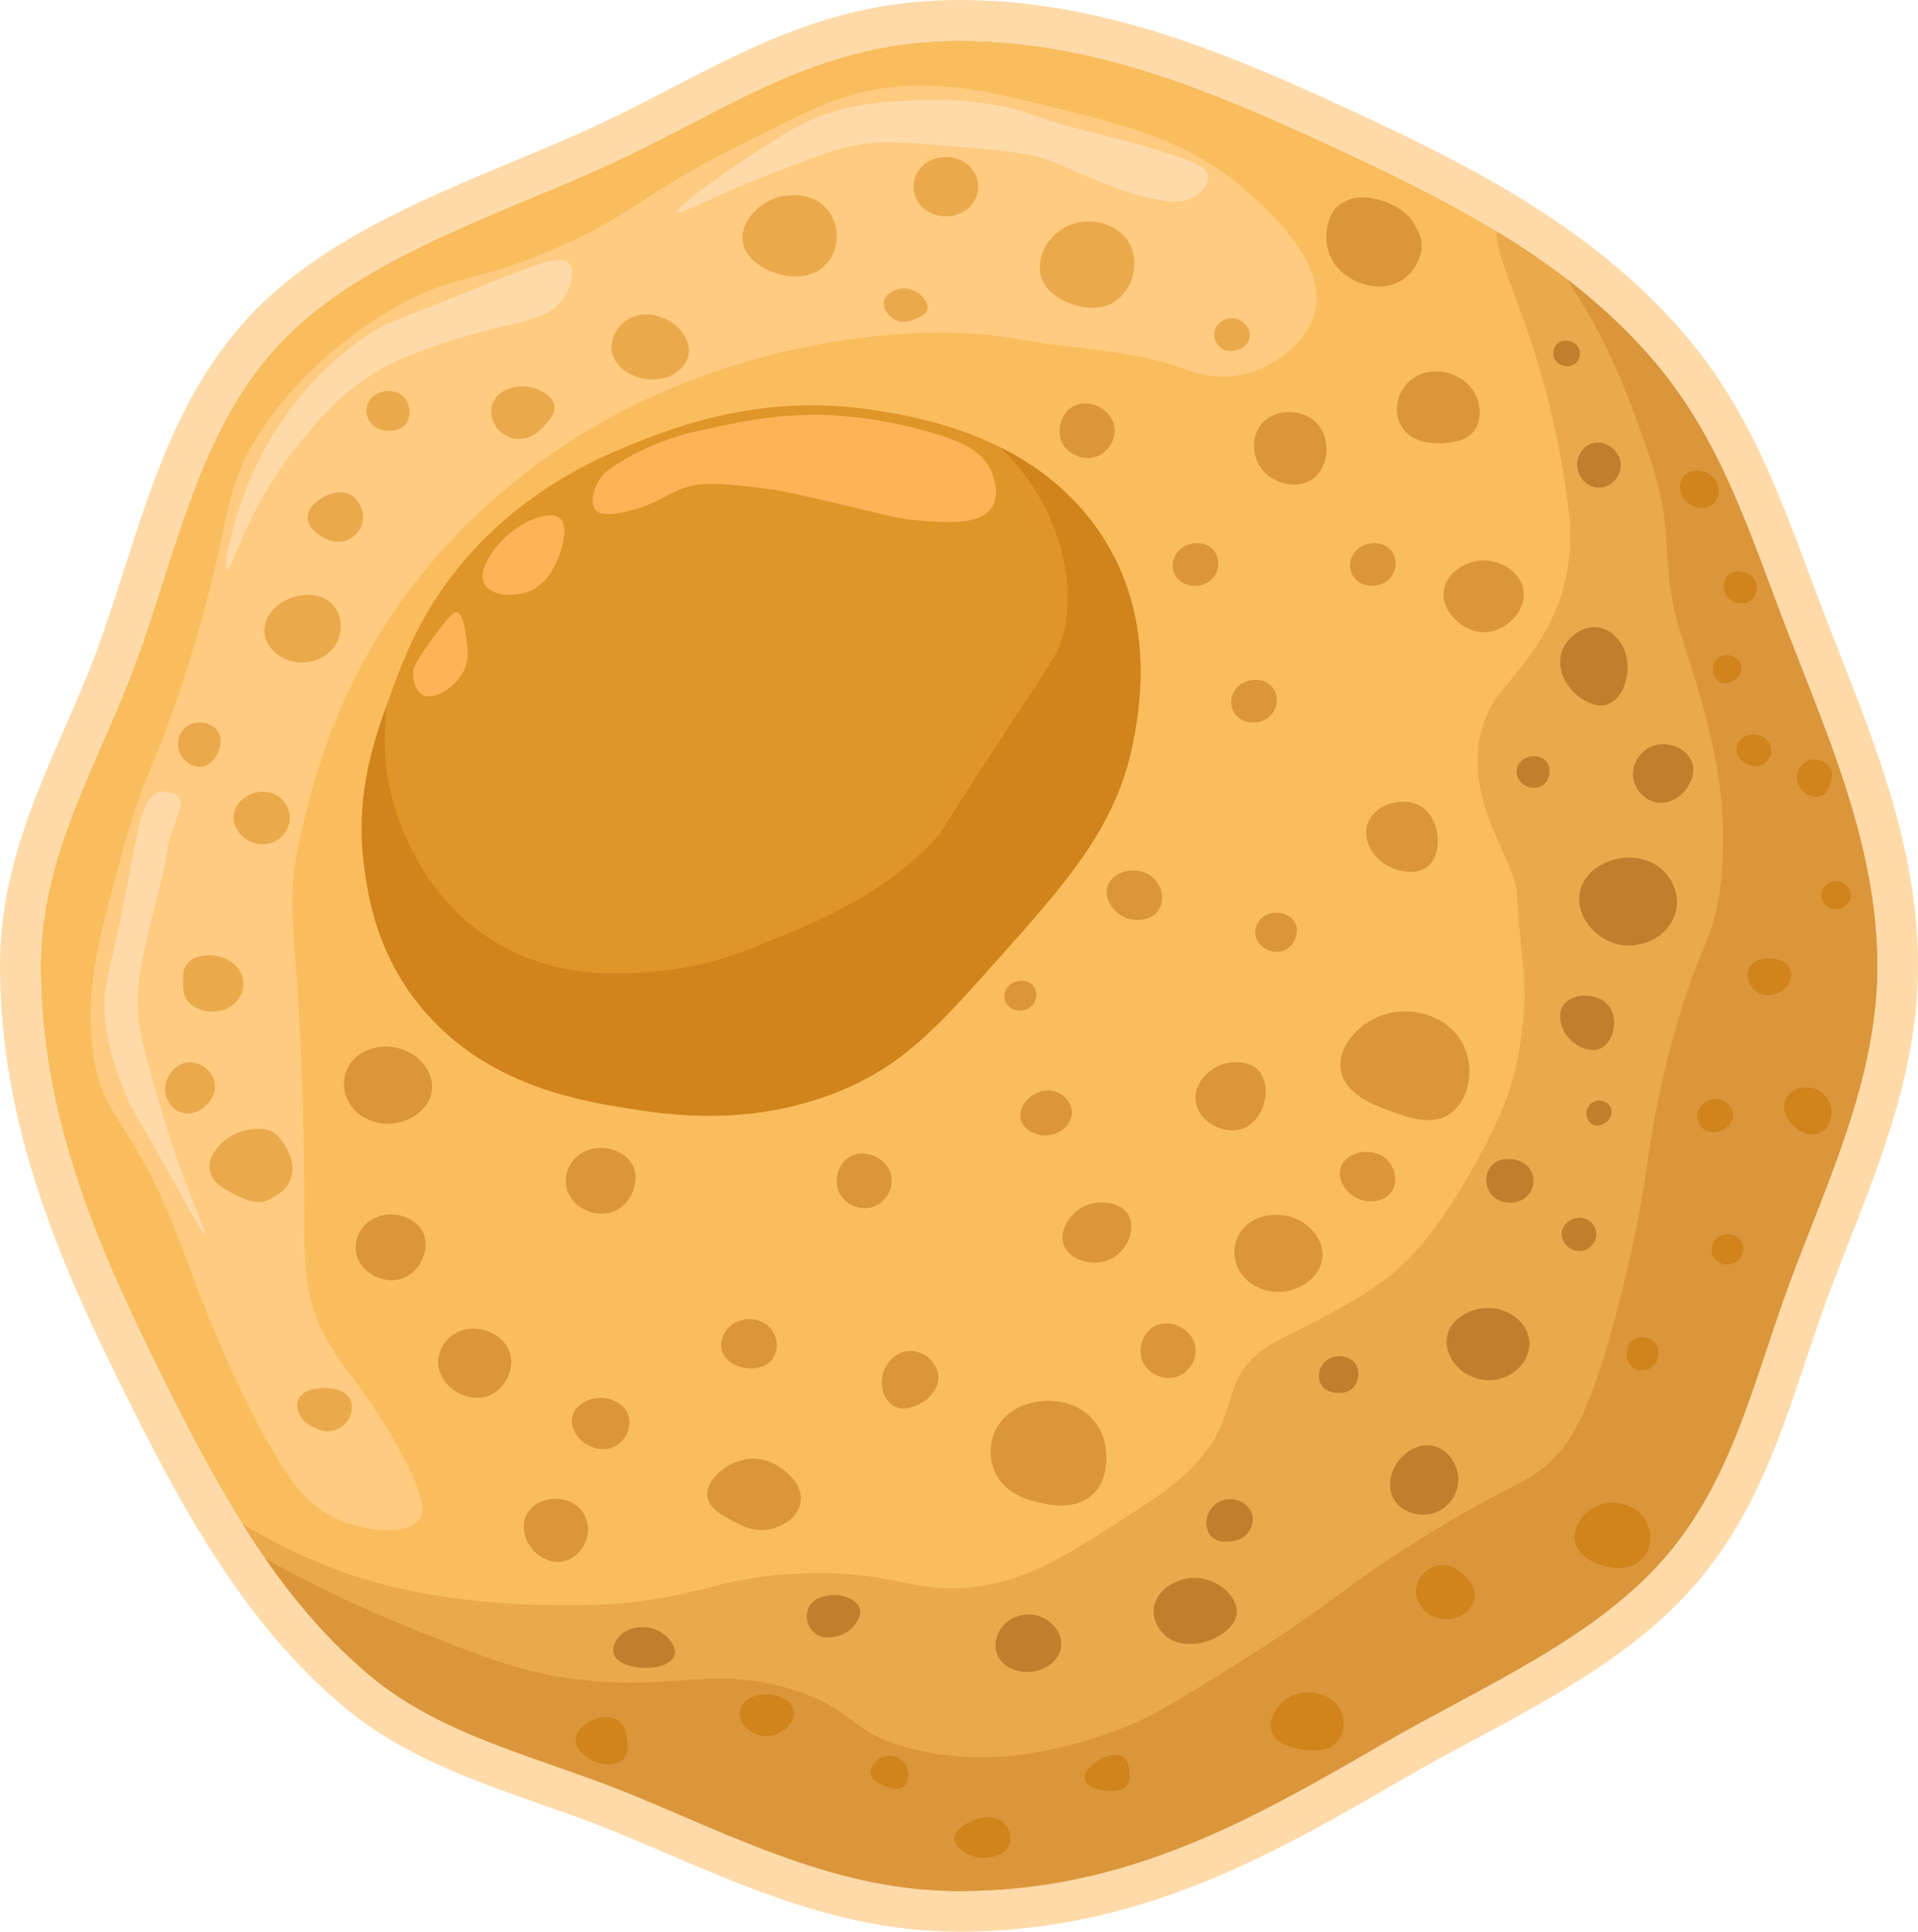 <?xml version="1.0" encoding="UTF-8"?>
<svg id="Capa_2" xmlns="http://www.w3.org/2000/svg" viewBox="0 0 510.278 513.88">
  <defs>
    <style>
      .cls-1 {
        fill: #ffdaa9;
      }

      .cls-2 {
        fill: #f9bd5d;
      }

      .cls-3 {
        fill: #ffcb80;
      }

      .cls-4 {
        fill: #db963b;
      }

      .cls-5 {
        fill: #eaa94b;
      }

      .cls-6 {
        fill: #c17e2d;
      }

      .cls-7 {
        fill: #d1831c;
      }

      .cls-8 {
        fill: #ffb357;
      }

      .cls-9 {
        fill: #e09528;
      }
    </style>
  </defs>
  <g id="Capa_1-2" data-name="Capa_1">
    <g>
      <g>
        <path class="cls-2" d="M499.463,256.935c0,30.18-13.495,57.67-23.351,84.38-9.369,25.37-14.665,50.17-31.312,70.8-18.813,23.31-50.656,36.51-76.65,51.61-35.872,20.84-68.625,39.34-113.01,39.34-32.374,0-59.473-14.41-87.752-25.94-23.991-9.78-49.909-15.21-69.405-31.73-10.614-9-19.539-19.44-27.402-30.76-2.101-3.01-4.116-6.08-6.076-9.21-8.383-13.34-15.64-27.61-22.745-41.96-16.366-33.04-30.944-67.1-30.944-106.53,0-29.97,15.521-54.02,25.258-80.58,10.701-29.18,16.528-60.44,36.706-83.21,22.008-24.85,61.141-36.18,91.456-50.42,31.323-14.71,54.068-31.91,90.904-31.91,36.262,0,68.029,13.71,98.962,27.98,15.163,7,30.11,14.22,44.039,22.7,6.509,3.96,12.813,8.2,18.813,12.82,8.21,6.32,15.867,13.35,22.777,21.37,18.239,21.17,25.799,46.36,36.067,72.95,10.668,27.64,23.665,56.86,23.665,88.3Z"/>
        <path class="cls-1" d="M255.139,10.815c36.262,0,68.029,13.71,98.962,27.98,15.163,7,30.11,14.22,44.039,22.7,6.509,3.96,12.813,8.2,18.813,12.82,8.21,6.32,15.867,13.35,22.777,21.37,18.239,21.17,25.799,46.36,36.067,72.95,10.668,27.64,23.665,56.86,23.665,88.3,0,30.18-13.495,57.67-23.351,84.38-9.369,25.37-14.665,50.17-31.312,70.8-18.813,23.31-50.656,36.51-76.65,51.61-35.872,20.84-68.625,39.34-113.01,39.34-32.374,0-59.472-14.41-87.752-25.94-23.991-9.78-49.909-15.21-69.405-31.73-10.614-9-19.539-19.44-27.402-30.76-2.101-3.01-4.116-6.08-6.076-9.21-8.383-13.34-15.64-27.61-22.745-41.96-16.366-33.04-30.944-67.1-30.944-106.53,0-29.97,15.521-54.02,25.258-80.58,10.701-29.18,16.528-60.44,36.706-83.21,22.008-24.85,61.141-36.18,91.456-50.42,31.323-14.71,54.068-31.91,90.904-31.91M255.139,0c-31.346,0-53.113,11.286-76.158,23.235-6.206,3.218-12.624,6.546-19.343,9.701-7.115,3.342-14.701,6.507-22.732,9.857-26.494,11.053-53.891,22.483-72.223,43.181-16.743,18.893-24.315,42.543-31.639,65.414-2.252,7.033-4.58,14.305-7.125,21.243-2.567,7.003-5.53,13.768-8.667,20.93C8.77,212.928,0,232.953,0,256.935c0,42.99,16.553,80.008,32.068,111.33,6.932,14.001,14.441,28.849,23.279,42.914,2.162,3.451,4.247,6.611,6.365,9.646,9.087,13.082,18.668,23.824,29.276,32.819,15.691,13.296,34.59,19.917,52.868,26.32,6.457,2.262,13.135,4.602,19.448,7.175,4.687,1.911,9.462,3.954,14.08,5.931,23.908,10.231,48.63,20.81,77.755,20.81,48.207,0,83.913-20.743,118.443-40.803,5.758-3.345,11.761-6.567,18.116-9.979,22.424-12.037,45.612-24.483,61.517-44.191,13.986-17.331,20.633-37.261,27.062-56.535,1.893-5.677,3.852-11.547,5.98-17.311,1.8-4.878,3.695-9.71,5.702-14.825,9.006-22.96,18.319-46.701,18.319-73.301,0-30.04-10.595-57.015-20.84-83.102-1.198-3.05-2.388-6.081-3.551-9.092-1.541-3.99-3.046-8.019-4.502-11.916-8.606-23.031-16.734-44.785-33.461-64.199-7.091-8.229-15.063-15.713-24.374-22.881-6.041-4.651-12.514-9.064-19.79-13.49-14.614-8.897-30.325-16.447-45.126-23.28C325.532,13.705,292.711,0,255.139,0h0Z"/>
      </g>
      <path class="cls-3" d="M77.593,393.813c-14.248-20.523-26.444-54.501-28.255-59.478-14.251-39.184-22.766-35.074-24.864-56.87-1.538-15.979,2.015-28.822,8.476-52.174,5.7-20.601,7.963-20.301,15.823-44.348,13.766-42.117,9.054-49.863,22.038-68.348,11.533-16.418,26.406-26.189,33.34-30.261,17.234-10.12,21.578-6.269,45.772-17.217,20.088-9.09,19.878-13.005,48.033-27.13,16.402-8.229,24.8-12.378,34.471-14.087,16.928-2.992,30.145.275,48.033,4.696,19.65,4.857,36.888,9.117,51.988,22.956,6.854,6.281,21.57,19.769,16.953,32.87-2.869,8.141-12.362,14.635-21.474,15.652-6.003.67-10.693-1.149-13.28-2.087-14.012-5.082-29.601-5.084-44.36-7.826-23.754-4.413-63.253-.422-98.609,16.174-10.402,4.883-35.019,17.703-56.65,43.044-24.256,28.415-31.271,56.774-34.753,71.609-5.943,25.32.539,22.696.706,102.391.026,12.201-.108,20.96,5.086,31.304,5.029,10.017,11.736,14.911,20.908,32.348,6.233,11.85,6.091,15.209,4.521,17.217-3.417,4.37-14.257,3.194-21.474,0-7.339-3.248-11.242-8.72-12.432-10.435Z"/>
      <path class="cls-5" d="M499.463,256.935c0,30.18-13.495,57.67-23.351,84.38-9.369,25.37-14.665,50.17-31.312,70.8-18.813,23.31-50.656,36.51-76.65,51.61-35.872,20.84-68.625,39.34-113.01,39.34-32.374,0-59.473-14.41-87.752-25.94-23.991-9.78-49.909-15.21-69.405-31.73-13.441-11.39-24.164-25.1-33.478-39.97,13.539,8.16,29.839,15.37,49.259,18.65,28.583,4.83,52.552,2.35,52.552,2.35,22.149-2.3,25.778-7.03,46.616-7.83,26.644-1.03,30.142,6.33,49.162,3.13,13.127-2.21,23.167-8.78,43.237-21.91,31.518-20.63,13.35-32.349,35.596-43.679,18.413-9.38,28.362-14.323,37.645-25.443,5.708-6.84,21.766-30.803,25.081-48.413,3.942-20.97.715-25.551,0-44.201-.39-10.01-17.49-28.367-7.346-49.525,4.191-8.742,25.1-22.541,20.908-54.001-5.968-44.79-19.323-62.808-19.073-73.058,15.423,9.38,29.633,20.31,41.591,34.19,18.239,21.17,25.799,46.36,36.067,72.95,10.668,27.64,23.665,56.86,23.665,88.3Z"/>
      <path class="cls-4" d="M499.463,256.935c0,30.18-13.495,57.67-23.351,84.38-9.369,25.37-14.665,50.17-31.312,70.8-18.813,23.31-50.656,36.51-76.65,51.61-35.872,20.84-68.625,39.34-113.01,39.34-32.374,0-59.473-14.41-87.752-25.94-23.991-9.78-49.909-15.21-69.405-31.73-10.614-9-19.539-19.44-27.402-30.76,11.199,6.25,24.879,13.05,41.482,19.61,18.229,7.21,27.619,10.84,41.537,12.52,26.178,3.17,36.912-4.09,58.487,3.13,16.03,5.37,13.485,10.51,28.821,14.87,24.705,7.04,48.122-1.52,56.787-4.69,8.34-3.05,16.3-8.03,32.211-18,25.474-15.96,26.417-19.23,48.317-32.87,26.059-16.23,28.691-14.05,36.446-22.7,3.401-3.78,9.336-11.37,17.806-46.95,7.008-29.45,4.917-32.6,11.015-57.13,8.069-32.5,12.564-30.37,14.416-48.53,2.448-24.13-3.888-43.81-10.181-63.39-6.975-21.7-1.347-26.86-8.896-49.11-7.322-21.58-12.715-33.06-21.875-47.08,8.21,6.32,15.867,13.35,22.777,21.37,18.239,21.17,25.799,46.36,36.067,72.95,10.668,27.64,23.665,56.86,23.665,88.3Z"/>
      <g>
        <path class="cls-9" d="M301.84,195.438c-4.034,23.544-17.341,38.444-36.726,60.164-15.759,17.66-25.039,28.052-42.653,35.005-23.026,9.085-44.325,5.982-54.499,4.375-12.883-2.034-36.143-5.71-53.31-24.069-14.412-15.41-16.751-32.846-17.773-40.471-2.331-17.402,1.847-31.162,5.881-42.518.409-1.167.825-2.306,1.226-3.424,3.406-9.421,8.273-22.468,20.142-36.096,16.63-19.086,36.476-27.234,45.022-30.631,11.157-4.431,33.842-13.124,62.794-8.75,6.729,1.02,20.497,3.103,34.289,10.029,8.947,4.487,17.894,11.007,24.948,20.602,16.403,22.322,12.141,47.145,10.658,55.783Z"/>
        <path class="cls-7" d="M301.84,195.438c-4.034,23.544-17.341,38.444-36.726,60.164-15.759,17.66-25.039,28.052-42.653,35.005-23.026,9.085-44.325,5.982-54.499,4.375-12.883-2.034-36.143-5.71-53.31-24.069-14.412-15.41-16.751-32.846-17.773-40.471-2.331-17.402,1.847-31.162,5.881-42.518-.522,6.311-1.31,16.591,2.892,28.849,1.665,4.871,8.848,25.83,30.807,36.368,16.145,7.757,32.086,5.933,40.874,4.927,12.149-1.391,20.573-4.885,29.914-8.75,11.611-4.815,27.635-11.454,41.169-25.711,2.869-3.019,1.113-1.628,19.847-30.079,12.065-18.331,13.61-20.148,14.805-25.431,3.732-16.493-3.974-31.155-5.919-34.733-3.618-6.653-7.872-11.231-10.915-14.312,8.947,4.487,17.894,11.007,24.948,20.602,16.403,22.322,12.141,47.145,10.658,55.783Z"/>
        <path class="cls-8" d="M162.422,124.617c10.104-6.998,21.128-9.48,21.128-9.48,13.028-2.933,22.225-5.004,35.74-4.74,1.683.033,15.265.396,31.001,5.469,5.528,1.782,10.055,3.737,12.637,8.022,1.739,2.885,3.24,7.894.79,11.303-3.249,4.521-11.749,3.867-19.351,3.282-5.731-.441-7.646-1.273-20.931-4.375-10.723-2.504-16.197-3.769-21.72-4.375-10.18-1.118-15.27-1.677-20.536.365-4.365,1.692-6.748,4.085-13.822,5.834-6.716,1.66-8.261.416-8.688,0-1.831-1.784-.773-5.548.395-7.657,1.162-2.097,2.838-3.287,3.357-3.646Z"/>
        <path class="cls-8" d="M148.798,137.743c-3.369-2.463-13.231,2.219-17.771,9.116-1.142,1.734-3.838,5.83-1.975,8.751,1.815,2.845,6.978,3.047,10.268,2.188,6.479-1.693,8.814-8.323,9.478-10.209.525-1.491,2.757-7.828,0-9.845Z"/>
        <path class="cls-8" d="M121.548,162.902c-.807-.167-1.734.485-6.319,6.745-4.825,6.59-5.397,8.051-5.331,9.845.014.391.21,4.361,2.764,5.469,3.171,1.376,8.548-2.28,10.663-6.381,1.584-3.073,1.141-6.017.592-9.662-.4-2.654-.859-5.703-2.369-6.016Z"/>
      </g>
      <path class="cls-1" d="M321.43,46.856c-.282-2.115-2.922-3.697-13.845-7.043-9.185-2.814-14.445-3.88-21.473-5.739-13.123-3.472-11.599-4.205-19.213-5.739-11.316-2.28-20.478-1.827-25.147-1.565-6.964.39-14.195.794-22.886,3.913-5.915,2.122-10.145,4.835-18.366,10.174-8.281,5.378-21.169,14.49-20.343,15.652.616.867,8.162-3.679,24.016-9.913,12.455-4.897,18.682-7.345,25.994-8.348,6.337-.869,14.49-.145,30.797,1.304,9.956.885,13.655,1.619,17.518,2.87,3.04.984,2.47,1.085,14.41,6,3.392,1.396,8.434,3.44,15.257,4.696,3.941.725,6.236.775,8.476-.261,2.373-1.098,5.121-3.617,4.803-6Z"/>
      <path class="cls-1" d="M151.267,69.943c-2.359-2.241-8.324.236-26.277,7.435-22.635,9.077-21.983,8.681-22.886,9.196-16.3,9.288-24.84,21.976-28.396,27.391-1.065,1.621-6.171,9.518-9.96,20.935-2.322,6.998-4.477,16.303-3.39,16.63,1.44.434,5.036-15.989,18.86-33.065,5.962-7.365,13.88-17.145,27.76-23.087,10.879-4.657,23.734-7.826,23.734-7.826,9.143-2.254,15.46-2.962,19.072-8.022,2.083-2.919,3.525-7.648,1.483-9.587Z"/>
      <path class="cls-1" d="M42.557,210.682c-5.4,1.109-5.786,11.478-10.737,34.956-3.169,15.029-4.342,17.092-3.956,23.739.523,9.001,3.309,16.15,5.086,20.609,1.843,4.627,2.773,5.729,10.737,19.826,7.886,13.959,10.268,18.707,10.737,18.522.794-.313-5.953-13.934-11.302-32.348-4.496-15.48-6.982-23.16-6.499-31.304.437-7.355,2.457-15.338,6.499-31.304,1.072-4.235,1.351-8.652,2.825-12.783,1.355-3.795,2.932-6.799,1.413-8.609-1.031-1.228-3.251-1.623-4.803-1.304Z"/>
      <path class="cls-4" d="M390.936,102.617c-3.252-3.548-9.528-5.243-14.41-2.348-5.186,3.076-6.227,9.806-3.179,13.891,3.65,4.891,11.442,3.686,12.503,3.522,1.65-.255,3.982-.616,5.721-2.348,3.126-3.113,2.724-9.051-.636-12.717Z"/>
      <path class="cls-4" d="M368.686,53.766c-7.41-2.782-10.716-.122-11.372.133-4.212,1.638-6.484,10.762-1.978,16.696,3.559,4.686,11.434,7.499,17.235,4.174,4.9-2.809,6.985-9.232,4.803-13.043-.958-1.673-1.994-5.446-8.688-7.959Z"/>
      <path class="cls-4" d="M385.003,296.769c6.38-3.536,8.317-14.878,2.26-21.913-4.566-5.303-12.882-7.239-19.778-4.696-6.256,2.307-11.828,8.48-10.737,14.609,1.155,6.488,9.144,9.366,13.562,10.957,4.091,1.473,10.047,3.618,14.692,1.044Z"/>
      <path class="cls-4" d="M289.855,398.248c4.791-3.558,4.525-9.626,4.45-11.348-.064-1.462-.306-7.001-5.298-10.957-5.139-4.072-11.352-3.33-12.715-3.131-1.43.209-6.557,1.036-9.96,5.283-3.578,4.465-3.674,10.743-.636,15.261,2.997,4.457,8.021,5.684,10.384,6.261,2.616.639,8.978,2.192,13.774-1.37Z"/>
      <path class="cls-4" d="M351.733,335.052c.781-4.895-2.925-9.232-7.205-10.956-4.546-1.832-10.676-1.095-13.986,2.935-2.52,3.068-2.744,7.242-1.06,10.565,1.976,3.899,6.236,5.95,10.172,6.065,5.334.155,11.218-3.211,12.079-8.609Z"/>
      <path class="cls-4" d="M114.862,290.336c.781-4.895-2.925-9.232-7.205-10.956-4.546-1.832-10.676-1.095-13.986,2.935-2.52,3.068-2.744,7.242-1.06,10.565,1.976,3.899,6.236,5.95,10.172,6.065,5.334.155,11.218-3.211,12.079-8.609Z"/>
      <path class="cls-4" d="M134.95,358.334c-2.347-4.063-8.102-6.057-12.715-4.174-3.417,1.395-5.487,4.625-5.651,7.826-.234,4.565,3.454,8.22,7.346,9.391.735.221,3.268.983,5.934,0,4.612-1.701,7.986-8.023,5.086-13.044Z"/>
      <path class="cls-4" d="M212.932,400.074c1.231-5.425-4.881-9.425-5.651-9.913-.896-.568-3.77-2.334-7.629-2.087-6.109.391-12.167,5.666-11.443,10.174.496,3.087,4.032,4.946,6.781,6.391,2.422,1.273,5.614,2.951,9.607,2.217,3.213-.591,7.439-2.835,8.335-6.783Z"/>
      <path class="cls-4" d="M156.423,406.074c-.046-.495-.435-3.971-3.673-6-3.414-2.14-8.668-1.841-11.584,1.304-3.35,3.612-1.613,8.82,1.13,11.478.445.431,3.31,3.114,7.064,2.609,4.435-.597,7.449-5.286,7.064-9.391Z"/>
      <path class="cls-4" d="M405.063,155.9c-1.321-4.316-6.218-7.076-11.019-6.783-4.65.284-9.142,3.428-9.889,7.826-.887,5.222,4.081,8.822,4.521,9.13.699.49,3.493,2.447,7.064,2.087,5.493-.554,11.111-6.422,9.324-12.261Z"/>
      <path class="cls-5" d="M298.967,62.704c-3.285-3.512-8.935-4.633-13.562-3.13-6.507,2.113-10.171,9.146-8.264,14.478,1.468,4.105,5.787,5.943,6.993,6.457,1.122.477,6.832,2.745,11.655.196,6.005-3.173,8.267-12.56,3.179-18Z"/>
      <path class="cls-5" d="M218.866,54.487c-4.53-3.843-10.966-2.276-11.443-2.152-5.782,1.5-10.801,7.017-9.748,12.326.844,4.255,5.208,6.462,6.357,7.043,3.622,1.832,10.089,3.153,14.622-.391,5.253-4.108,5.176-12.614.212-16.826Z"/>
      <path class="cls-5" d="M106.13,104.671c-2.481-1.291-6.068-.631-7.735,1.761-1.393,1.998-1.039,4.623.424,6.261,1.168,1.308,2.744,1.651,3.285,1.761.159.033,3.444.656,5.404-1.174,2.292-2.14,1.955-6.875-1.377-8.609Z"/>
      <path class="cls-5" d="M183.124,94.726c.913-3.746-1.882-7.348-4.662-9.13-.466-.299-5.771-3.579-10.878-.913-3.617,1.888-5.533,5.922-4.662,9.391.592,2.357,2.299,3.768,2.967,4.304,3.764,3.025,10.119,3.545,14.127.652.59-.425,2.51-1.853,3.108-4.304Z"/>
      <path class="cls-5" d="M89.177,171.682c2.433-3.732,1.925-8.997-1.695-11.739-4.02-3.044-9.44-1.132-10.03-.913-3.575,1.323-7.653,4.902-7.064,9.522.483,3.782,3.88,6.588,7.487,7.435,4.338,1.018,9.01-.788,11.302-4.304Z"/>
      <path class="cls-5" d="M61.629,267.552c2.257-1.625,3.542-4.461,2.967-7.239-.754-3.642-4.375-5.595-7.205-6.065-2.305-.383-5.873-.079-7.629,2.152-1.073,1.363-1.067,2.934-1.06,4.696.007,1.71.015,3.702,1.271,5.283,2.21,2.78,7.934,3.853,11.655,1.174Z"/>
      <path class="cls-5" d="M92.709,377.639c.104-.168,1.935-3.254.141-5.87-1.444-2.106-4.175-2.356-5.51-2.478-2.183-.2-6.595.099-7.911,2.87-.986,2.075.343,4.32.565,4.696,1.095,1.851,2.946,2.64,4.097,3.13.947.404,1.802.768,2.967.783,2.227.028,4.482-1.233,5.651-3.13Z"/>
      <path class="cls-5" d="M77.805,311.182c.23-3.704-2.69-7.741-4.097-9.196-2.513-2.597-8.023-1.892-11.443-.196-3.64,1.806-7.381,5.96-6.357,9.978.747,2.93,3.697,4.491,5.934,5.674,2.042,1.08,6.39,3.38,9.536,1.761,2.849-1.467,6.126-3.161,6.428-8.022Z"/>
      <path class="cls-5" d="M76.674,220.008c1.217-3.171-.191-7.255-3.814-8.804-4.178-1.786-9.131.726-10.384,4.304-.826,2.36.044,4.939,1.695,6.652.286.297,2.917,2.934,6.781,2.348,2.849-.432,4.914-2.396,5.722-4.5Z"/>
      <path class="cls-6" d="M406.829,356.378c-.594-4.495-4.768-7.46-8.688-8.217-5.332-1.031-11.396,1.788-12.927,6.457-1.295,3.948,1.241,7.424,1.695,8.022,2.479,3.26,7.383,5.504,12.291,4.109,4.694-1.335,8.249-5.674,7.629-10.37Z"/>
      <path class="cls-6" d="M445.609,243.291c1.856-5.538-1.207-11.227-5.934-13.696-6.812-3.558-16.809-.287-19.072,6.652-2.257,6.923,4.087,14.721,11.867,15.261,5.371.372,11.297-2.724,13.138-8.217Z"/>
      <path class="cls-6" d="M431.34,171.291c-.39-.618-2.56-4.057-6.499-4.435-3.961-.38-7.34,2.565-8.759,5.217-2.398,4.483-.135,9.885,3.39,12.783.686.564,4.37,3.592,7.911,2.609,5.138-1.426,7.473-10.6,3.956-16.174Z"/>
      <path class="cls-6" d="M332.732,401.9c-1.237-2.327-4.083-3.449-6.64-3-3.526.62-4.714,3.912-4.803,4.174-.663,1.947-.428,4.718,1.554,6.13,1.665,1.187,3.849.905,4.803.783.707-.091,1.958-.252,3.108-1.044,1.923-1.323,3.428-4.314,1.978-7.043Z"/>
      <path class="cls-6" d="M387.969,392.965c-.24-3.551-2.845-7.765-7.205-8.413-5.079-.754-8.613,3.913-8.9,4.304-2.166,2.956-3.222,7.966,0,11.348,2.167,2.274,5.656,3.169,8.688,2.543,4.771-.984,7.701-5.584,7.417-9.783Z"/>
      <path class="cls-6" d="M282.226,438.552c.773-3.922-2.417-7.772-6.357-8.804-3.805-.997-6.935.996-7.205,1.174-3.111,2.052-5.016,6.357-2.967,9.978,2.065,3.649,6.936,4.467,10.384,3.522,2.577-.707,5.524-2.718,6.145-5.87Z"/>
      <path class="cls-6" d="M228.755,427.987c-.723-2.664-4.651-3.441-5.086-3.522-2.732-.504-7.21.119-8.618,3.391-1.066,2.479-.022,5.668,2.402,7.043,2.221,1.26,4.761.52,5.651.261.54-.158,2.696-.844,4.238-2.87.644-.846,1.902-2.499,1.413-4.304Z"/>
      <path class="cls-6" d="M179.451,440.313c.718-2.405-1.908-5.398-4.662-6.652-3.175-1.446-7.389-.975-9.748,1.369-.261.26-2.6,2.651-1.695,5.087.778,2.096,3.429,2.802,4.662,3.13,4.177,1.113,10.501.219,11.443-2.935Z"/>
      <path class="cls-6" d="M428.656,294.943c-.463-1.346-1.984-2.33-3.602-2.152-1.776.195-2.781,1.69-2.967,2.935-.212,1.424.552,3.175,2.119,3.62,1.702.482,3.207-.902,3.39-1.076.221-.21,1.648-1.614,1.06-3.326Z"/>
      <path class="cls-7" d="M463.974,152.248c-.379-.107-2.225-.628-3.673.261-1.911,1.173-2.345,4.319-.706,6.261,1.15,1.363,3.421,2.251,5.368,1.435,2.323-.974,2.952-3.857,1.978-5.739-.788-1.522-2.462-2.075-2.967-2.217Z"/>
      <path class="cls-7" d="M456.204,127.465c-1.669-2.188-5.288-3.045-7.523-1.467-2.396,1.691-2.133,5.424-.106,7.435,1.525,1.512,4.35,2.351,6.463,1.174,2.476-1.379,2.87-4.908,1.165-7.141Z"/>
      <path class="cls-7" d="M461.361,181.008c.415-.264,1.875-1.293,1.907-3.065.023-1.271-.693-2.603-2.048-3.261-.125-.061-1.736-.81-3.391-.065-1.618.729-2.19,2.397-2.119,3.652.071,1.262.839,2.934,2.472,3.391,1.497.419,2.834-.432,3.179-.652Z"/>
      <path class="cls-7" d="M486.86,208.726c.394-1.026,1.176-3.064-.141-4.826-1.086-1.453-3.248-2.249-5.227-1.696-2.424.678-3.132,2.976-3.249,3.391-.551,1.963.283,4.026,1.837,5.217.3.23,2.138,1.639,4.097,1.044,1.679-.511,2.307-2.147,2.684-3.131Z"/>
      <path class="cls-7" d="M471.25,199.758c.057-1.987-1.478-3.846-3.603-4.304-2.419-.522-5.091.882-5.615,3.13-.541,2.32,1.508,4.248,3.285,4.891.368.133,1.647.576,3.073.098,1.7-.571,2.814-2.185,2.861-3.815Z"/>
      <path class="cls-7" d="M492.017,239.769c.649-1.184.645-2.8-.424-4.011-1.041-1.18-2.761-1.6-4.238-1.174-1.91.551-2.999,2.4-2.755,4.109.184,1.291,1.142,2.587,2.649,3.033,1.875.554,3.921-.411,4.768-1.956Z"/>
      <path class="cls-7" d="M474.746,263.052c1.183-1.095,2.341-3.114,1.589-5.087-.918-2.409-4.076-3.158-6.145-3.033-.596.036-3.548.292-4.768,2.446-1.323,2.336.033,5.769,2.861,6.946,2.28.948,4.901.174,6.463-1.272Z"/>
      <path class="cls-7" d="M483.894,301.465c2.912-1.104,3.737-4.526,3.249-6.913-.041-.2-.919-4.131-4.803-5.087-2.266-.557-5.106.009-6.64,1.956-1.913,2.429-.662,5.565.565,7.174,1.429,1.874,4.608,4.015,7.629,2.869Z"/>
      <path class="cls-7" d="M459.489,299.834c.122-.106,2.103-1.891,1.483-4.206-.559-2.091-2.95-3.533-5.298-3.228-1.938.252-3.417,1.638-3.92,3.228-.527,1.664-.057,3.778,1.695,4.891,1.976,1.255,4.572.594,6.039-.685Z"/>
      <path class="cls-7" d="M461.078,336.096c2.129-.849,3.485-3.499,2.331-5.609-.82-1.5-2.756-2.448-4.662-2.087-1.696.321-2.849,1.581-3.249,2.869-.506,1.631.104,3.602,1.766,4.565,1.176.681,2.65.725,3.814.261Z"/>
      <path class="cls-7" d="M435.154,364.204c1.359.587,2.906.351,3.956-.261,2.239-1.306,3.009-4.786,1.13-6.783-1.109-1.178-3.158-1.858-4.944-1.174-2.163.828-2.713,3.184-2.543,4.696.037.325.295,2.611,2.402,3.522Z"/>
      <path class="cls-7" d="M436.073,402.356c-2.786-2.546-7.071-3.223-10.595-1.956-4.307,1.548-7.401,5.972-6.357,9.978.956,3.668,4.932,5.27,5.934,5.674,2.84,1.145,8.273,2.058,11.655-1.174,3.449-3.296,2.992-9.206-.636-12.522Z"/>
      <path class="cls-7" d="M390.088,419.574c-.525-.581-3.427-3.792-7.417-3.13-3.372.559-5.788,3.598-5.933,6.652-.183,3.856,3.271,7.36,7.417,7.63,3.579.234,7.292-1.968,8.053-5.087.715-2.929-1.491-5.37-2.119-6.065Z"/>
      <path class="cls-7" d="M355.053,463.987c2.713-2.268,3.091-6.425,1.413-9.391-2.15-3.799-7.432-5.223-11.584-3.913-4.677,1.476-7.967,6.436-6.499,10.174,1.603,4.082,8.053,4.595,9.324,4.696,1.859.148,4.999.397,7.346-1.565Z"/>
      <path class="cls-7" d="M300.521,471.552c-.048-.965-.154-3.13-1.837-4.174-2.108-1.308-5.057.157-5.792.522-1.924.956-4.902,3.336-4.238,5.609.73,2.501,5.292,2.898,7.064,2.87,1.073-.017,2.575-.041,3.673-1.044,1.26-1.15,1.176-2.847,1.13-3.783Z"/>
      <path class="cls-7" d="M268.594,490.596c.846-2.251-.304-4.998-2.26-6.261-4.176-2.697-12.264,1.219-12.432,4.696-.106,2.2,2.953,4.332,5.651,4.957,3.266.756,7.865-.264,9.041-3.391Z"/>
      <path class="cls-7" d="M241.187,469.987c-.859-1.76-3.008-3.224-5.368-2.869-2.654.399-4.563,2.949-4.097,4.956.397,1.712,2.406,2.538,3.532,3,1.143.47,3.213,1.32,4.803.391,1.734-1.013,2.031-3.633,1.13-5.478Z"/>
      <path class="cls-7" d="M211.096,454.856c-.654-2.595-3.854-3.766-5.792-4.044-2.955-.423-7.42.594-8.335,3.783-.84,2.926,1.806,5.953,4.662,6.913,2.098.705,3.965.179,4.521,0,2.821-.909,5.67-3.774,4.945-6.652Z"/>
      <path class="cls-7" d="M166.877,462.552c-.151-.978-.621-4.008-2.967-5.217-3.629-1.871-10.513,1.251-10.737,5.348-.161,2.951,3.184,5.473,6.075,6.261.642.175,4.176,1.138,6.357-.783,1.883-1.658,1.47-4.33,1.271-5.609Z"/>
      <path class="cls-4" d="M299.8,322.596c-2.175-2.823-6.999-3.351-10.454-2.087-4.729,1.73-8.242,7.309-5.934,11.478,1.926,3.479,7.188,4.684,11.019,3.391,5.476-1.848,8.352-8.909,5.368-12.783Z"/>
      <path class="cls-4" d="M376.935,213.943c-4.035-1.673-10.433-.214-12.715,4.304-2.165,4.288.546,9.012,3.814,11.348,3.23,2.309,8.392,3.279,11.443,1.174,4.858-3.352,3.878-14.165-2.543-16.826Z"/>
      <path class="cls-4" d="M203.805,352.269c-2.313-1.647-5.673-1.823-8.264-.391-2.723,1.504-4.398,4.67-3.39,7.63,1.099,3.23,4.778,4.407,7.205,4.5.583.022,3.737.143,5.721-1.956,2.448-2.59,2.041-7.424-1.272-9.783Z"/>
      <path class="cls-4" d="M334.553,284.508c-2.28-2.151-6.097-2.293-8.759-1.565-4.816,1.316-9.068,6.357-7.346,11.478,1.586,4.717,7.436,7.109,11.584,6,6.421-1.717,8.836-11.841,4.521-15.913Z"/>
      <path class="cls-4" d="M348.963,111.421c-3.422-2.353-8.538-2.394-11.867,0-4.726,3.398-4.392,10.655-.424,14.478,2.521,2.428,7.073,4.016,11.019,2.348,4.629-1.956,5.637-7.214,5.086-10.565-.132-.805-.674-4.102-3.814-6.261Z"/>
      <path class="cls-4" d="M369.306,145.661c-2.457-1.884-6.543-1.432-8.688.978-1.887,2.12-2.062,5.519.212,7.63,2.242,2.082,5.843,1.962,8.053.391,2.982-2.12,3.301-6.794.424-9Z"/>
      <path class="cls-4" d="M274.319,261.714c-1.72-1.319-4.58-1.002-6.081.685-1.321,1.484-1.443,3.863.148,5.341,1.569,1.457,4.09,1.373,5.636.274,2.088-1.484,2.311-4.755.297-6.299Z"/>
      <path class="cls-4" d="M322.132,145.661c-2.457-1.884-6.543-1.432-8.688.978-1.887,2.12-2.062,5.519.212,7.63,2.242,2.082,5.843,1.962,8.053.391,2.982-2.12,3.301-6.794.424-9Z"/>
      <path class="cls-4" d="M337.698,182.01c-2.457-1.884-6.543-1.432-8.688.978-1.887,2.12-2.062,5.519.212,7.63,2.242,2.082,5.843,1.962,8.053.391,2.982-2.12,3.301-6.794.424-9Z"/>
      <path class="cls-4" d="M249.507,365.117c-.733-3.106-3.948-5.915-7.629-5.739-4.278.205-6.313,4.304-6.499,4.696-1.718,3.612-.588,8.706,2.825,10.174,2.196.944,4.55.05,5.368-.261,3.207-1.218,6.91-4.731,5.934-8.87Z"/>
      <path class="cls-4" d="M167.003,376.074c-1.083-2.523-3.804-3.91-6.216-4.174-3.46-.378-7.51,1.423-8.476,4.696-.997,3.373,1.909,6.191,2.26,6.522,1.731,1.627,4.832,3.055,7.911,2.087,3.841-1.208,6.021-5.636,4.521-9.13Z"/>
      <path class="cls-4" d="M111.907,326.769c-2.588-3.605-8.62-4.977-12.997-2.348-3.659,2.198-5.227,6.629-3.673,10.435,1.727,4.231,6.82,6.481,11.019,5.478,3.908-.933,5.625-4.343,5.933-4.956.236-.468,2.377-4.905-.282-8.609Z"/>
      <path class="cls-4" d="M167.766,309.078c-2.588-3.605-8.62-4.977-12.997-2.348-3.659,2.198-5.227,6.629-3.673,10.435,1.727,4.231,6.82,6.481,11.019,5.478,3.908-.933,5.625-4.343,5.933-4.956.236-.468,2.377-4.905-.282-8.609Z"/>
      <path class="cls-4" d="M344.264,244.994c-1.542-2.148-5.137-2.966-7.745-1.399-2.18,1.31-3.115,3.95-2.189,6.218,1.029,2.521,4.064,3.862,6.566,3.264,2.329-.556,3.352-2.588,3.536-2.954.14-.279,1.416-2.923-.168-5.13Z"/>
      <path class="cls-4" d="M367.611,307.465c-3.578-2.065-8.851-.93-10.595,2.348-1.889,3.55,1.144,8.142,5.086,9.391,2.405.763,5.735.466,7.629-1.565,2.61-2.8,1.653-7.997-2.119-10.174Z"/>
      <path class="cls-4" d="M278.772,290.066c-3.758.03-7.407,3.373-7.303,6.769.114,3.678,4.584,5.896,8.26,5.054,2.244-.514,4.738-2.293,5.314-4.775.794-3.421-2.31-7.079-6.272-7.048Z"/>
      <path class="cls-4" d="M305.572,232.61c-3.578-2.065-8.851-.93-10.595,2.348-1.889,3.55,1.144,8.142,5.086,9.391,2.405.763,5.735.466,7.629-1.565,2.61-2.8,1.653-7.997-2.119-10.174Z"/>
      <path class="cls-6" d="M359.7,361.856c-1.764-1.388-4.476-1.406-6.357-.261-2.583,1.572-3.212,5.1-1.554,7.174,1.489,1.863,4.248,1.833,4.521,1.826.439-.011,2.004-.05,3.249-1.044,2.128-1.698,2.695-5.686.141-7.696Z"/>
      <path class="cls-6" d="M424.685,327.943c-.144-1.566-1.255-3.224-3.108-3.783-2.286-.69-4.913.532-5.792,2.609-.768,1.814-.008,3.817,1.413,4.957.239.192,1.736,1.352,3.673,1.044,2.295-.366,4.019-2.603,3.814-4.826Z"/>
      <path class="cls-6" d="M403.635,308.639c-1.887-.579-4.57-.536-6.357.978-2.565,2.172-2.542,6.742.424,9,2.092,1.593,5.436,1.875,7.841.196,2.783-1.942,2.989-5.587,1.483-7.826-1.085-1.614-2.847-2.181-3.39-2.348Z"/>
      <path class="cls-6" d="M449.832,202.074c-1.584-3.075-5.551-4.649-9.041-3.913-4.417.932-6.958,5.33-6.216,9.13.572,2.93,3.182,5.951,6.781,6.261,3.996.344,6.641-2.876,7.064-3.391.413-.503,3.388-4.253,1.413-8.087Z"/>
      <path class="cls-6" d="M410.558,201.813c-1.93-1.242-5.395-.68-6.64,1.696-1.034,1.974-.124,4.412,1.837,5.478,1.366.743,3.204.8,4.521,0,2.429-1.476,2.684-5.629.283-7.174Z"/>
      <path class="cls-6" d="M430.901,121.987c-.853-2.47-3.675-4.749-6.781-4.174-3.177.588-4.679,3.796-4.521,6.261.152,2.366,1.888,4.861,4.521,5.478.294.069,1.788.393,3.39-.261,2.66-1.085,4.405-4.367,3.39-7.304Z"/>
      <path class="cls-6" d="M420.023,92.639c-.858-1.728-3.201-2.521-4.944-1.696-1.954.925-2.373,3.515-1.13,5.087.905,1.145,2.699,1.759,4.238,1.174,1.825-.694,2.691-2.844,1.837-4.565Z"/>
      <path class="cls-6" d="M329.043,429.161c.366-4.146-4.641-9.102-10.595-9.391-5.163-.251-10.739,3.02-11.443,7.826-.515,3.511,1.69,7.018,4.662,8.609,6.284,3.363,16.877-1.374,17.377-7.043Z"/>
      <path class="cls-4" d="M317.6,356.769c-1.419-3.422-5.776-5.52-9.324-4.435-4.452,1.361-6.166,7.285-3.673,10.957,1.554,2.29,4.835,3.837,7.911,3.131,4.164-.956,6.703-5.753,5.086-9.652Z"/>
      <path class="cls-4" d="M296.036,112.031c-1.419-3.422-5.776-5.52-9.324-4.435-4.452,1.361-6.166,7.285-3.673,10.957,1.554,2.29,4.835,3.837,7.911,3.131,4.164-.956,6.703-5.753,5.086-9.652Z"/>
      <path class="cls-4" d="M236.738,311.57c-1.419-3.422-5.776-5.52-9.324-4.435-4.452,1.361-6.166,7.285-3.673,10.957,1.554,2.29,4.835,3.837,7.911,3.131,4.164-.956,6.703-5.753,5.086-9.652Z"/>
      <path class="cls-6" d="M427.228,266.769c-2.88-2.517-8.556-2.641-11.019.261-2.541,2.992-.111,7.372,0,7.565,1.834,3.192,6.235,5.606,9.324,4.435,3.975-1.508,5.571-8.873,1.695-12.261Z"/>
      <path class="cls-5" d="M57.164,193.595c-1.681-1.492-4.576-1.876-6.781-.783-3.111,1.542-3.749,5.478-2.331,8.022,1.021,1.833,3.415,3.491,5.722,3.131,1.069-.167,1.784-.715,2.119-.978,2.507-1.969,4.131-6.853,1.272-9.391Z"/>
      <path class="cls-5" d="M255.723,42.682c-3.772-1.849-8.845-.832-11.302,2.609-2.025,2.836-1.833,6.7.565,9.391,2.591,2.907,7.023,3.622,10.454,2.087,2.656-1.188,4.574-3.662,4.803-6.522.255-3.19-1.647-6.156-4.521-7.565Z"/>
      <path class="cls-5" d="M332.293,90.421c.812-2.273-.833-4.979-3.39-5.609-1.73-.426-3.67.149-4.803,1.435-1.675,1.9-1.272,4.996.848,6.391,2.453,1.615,6.403.423,7.346-2.217Z"/>
      <path class="cls-5" d="M246.681,82.465c.664-1.944-1.622-3.933-1.907-4.174-.149-.127-2.701-2.218-5.863-1.37-.383.103-3.233.911-3.744,3.196-.389,1.74.841,3.169,1.201,3.587.348.404,1.518,1.639,3.461,1.891,1.438.187,2.521-.265,3.602-.717,1.442-.603,2.829-1.183,3.249-2.413Z"/>
      <path class="cls-5" d="M147.508,108.03c-.414-3.114-5.106-5.473-9.183-5.217-.884.055-5.113.445-6.922,3.783-1.541,2.842-.475,6.248,1.695,8.217.467.424,2.09,1.782,4.521,1.956,4.205.301,7.034-3.214,7.911-4.304,1.087-1.351,2.203-2.738,1.978-4.435Z"/>
      <path class="cls-5" d="M96.049,134.998c-.284-.687-1.067-2.578-3.073-3.522-3.352-1.578-7.157.884-7.735,1.272-.935.628-3.388,2.278-3.39,4.891-.002,2.678,2.57,4.356,3.39,4.891.741.484,3.542,2.311,6.781,1.272,3.28-1.052,4.243-4.154,4.344-4.5.592-2.035-.077-3.723-.318-4.304Z"/>
      <path class="cls-5" d="M56.74,286.726c-1.05-2.45-3.777-4.284-6.569-4.109-4.055.255-6.757,4.657-6.145,8.217.348,2.025,1.925,4.699,4.874,5.283,3.808.754,6.55-2.639,6.781-2.935.292-.374,2.443-3.227,1.06-6.457Z"/>
    </g>
  </g>
</svg>